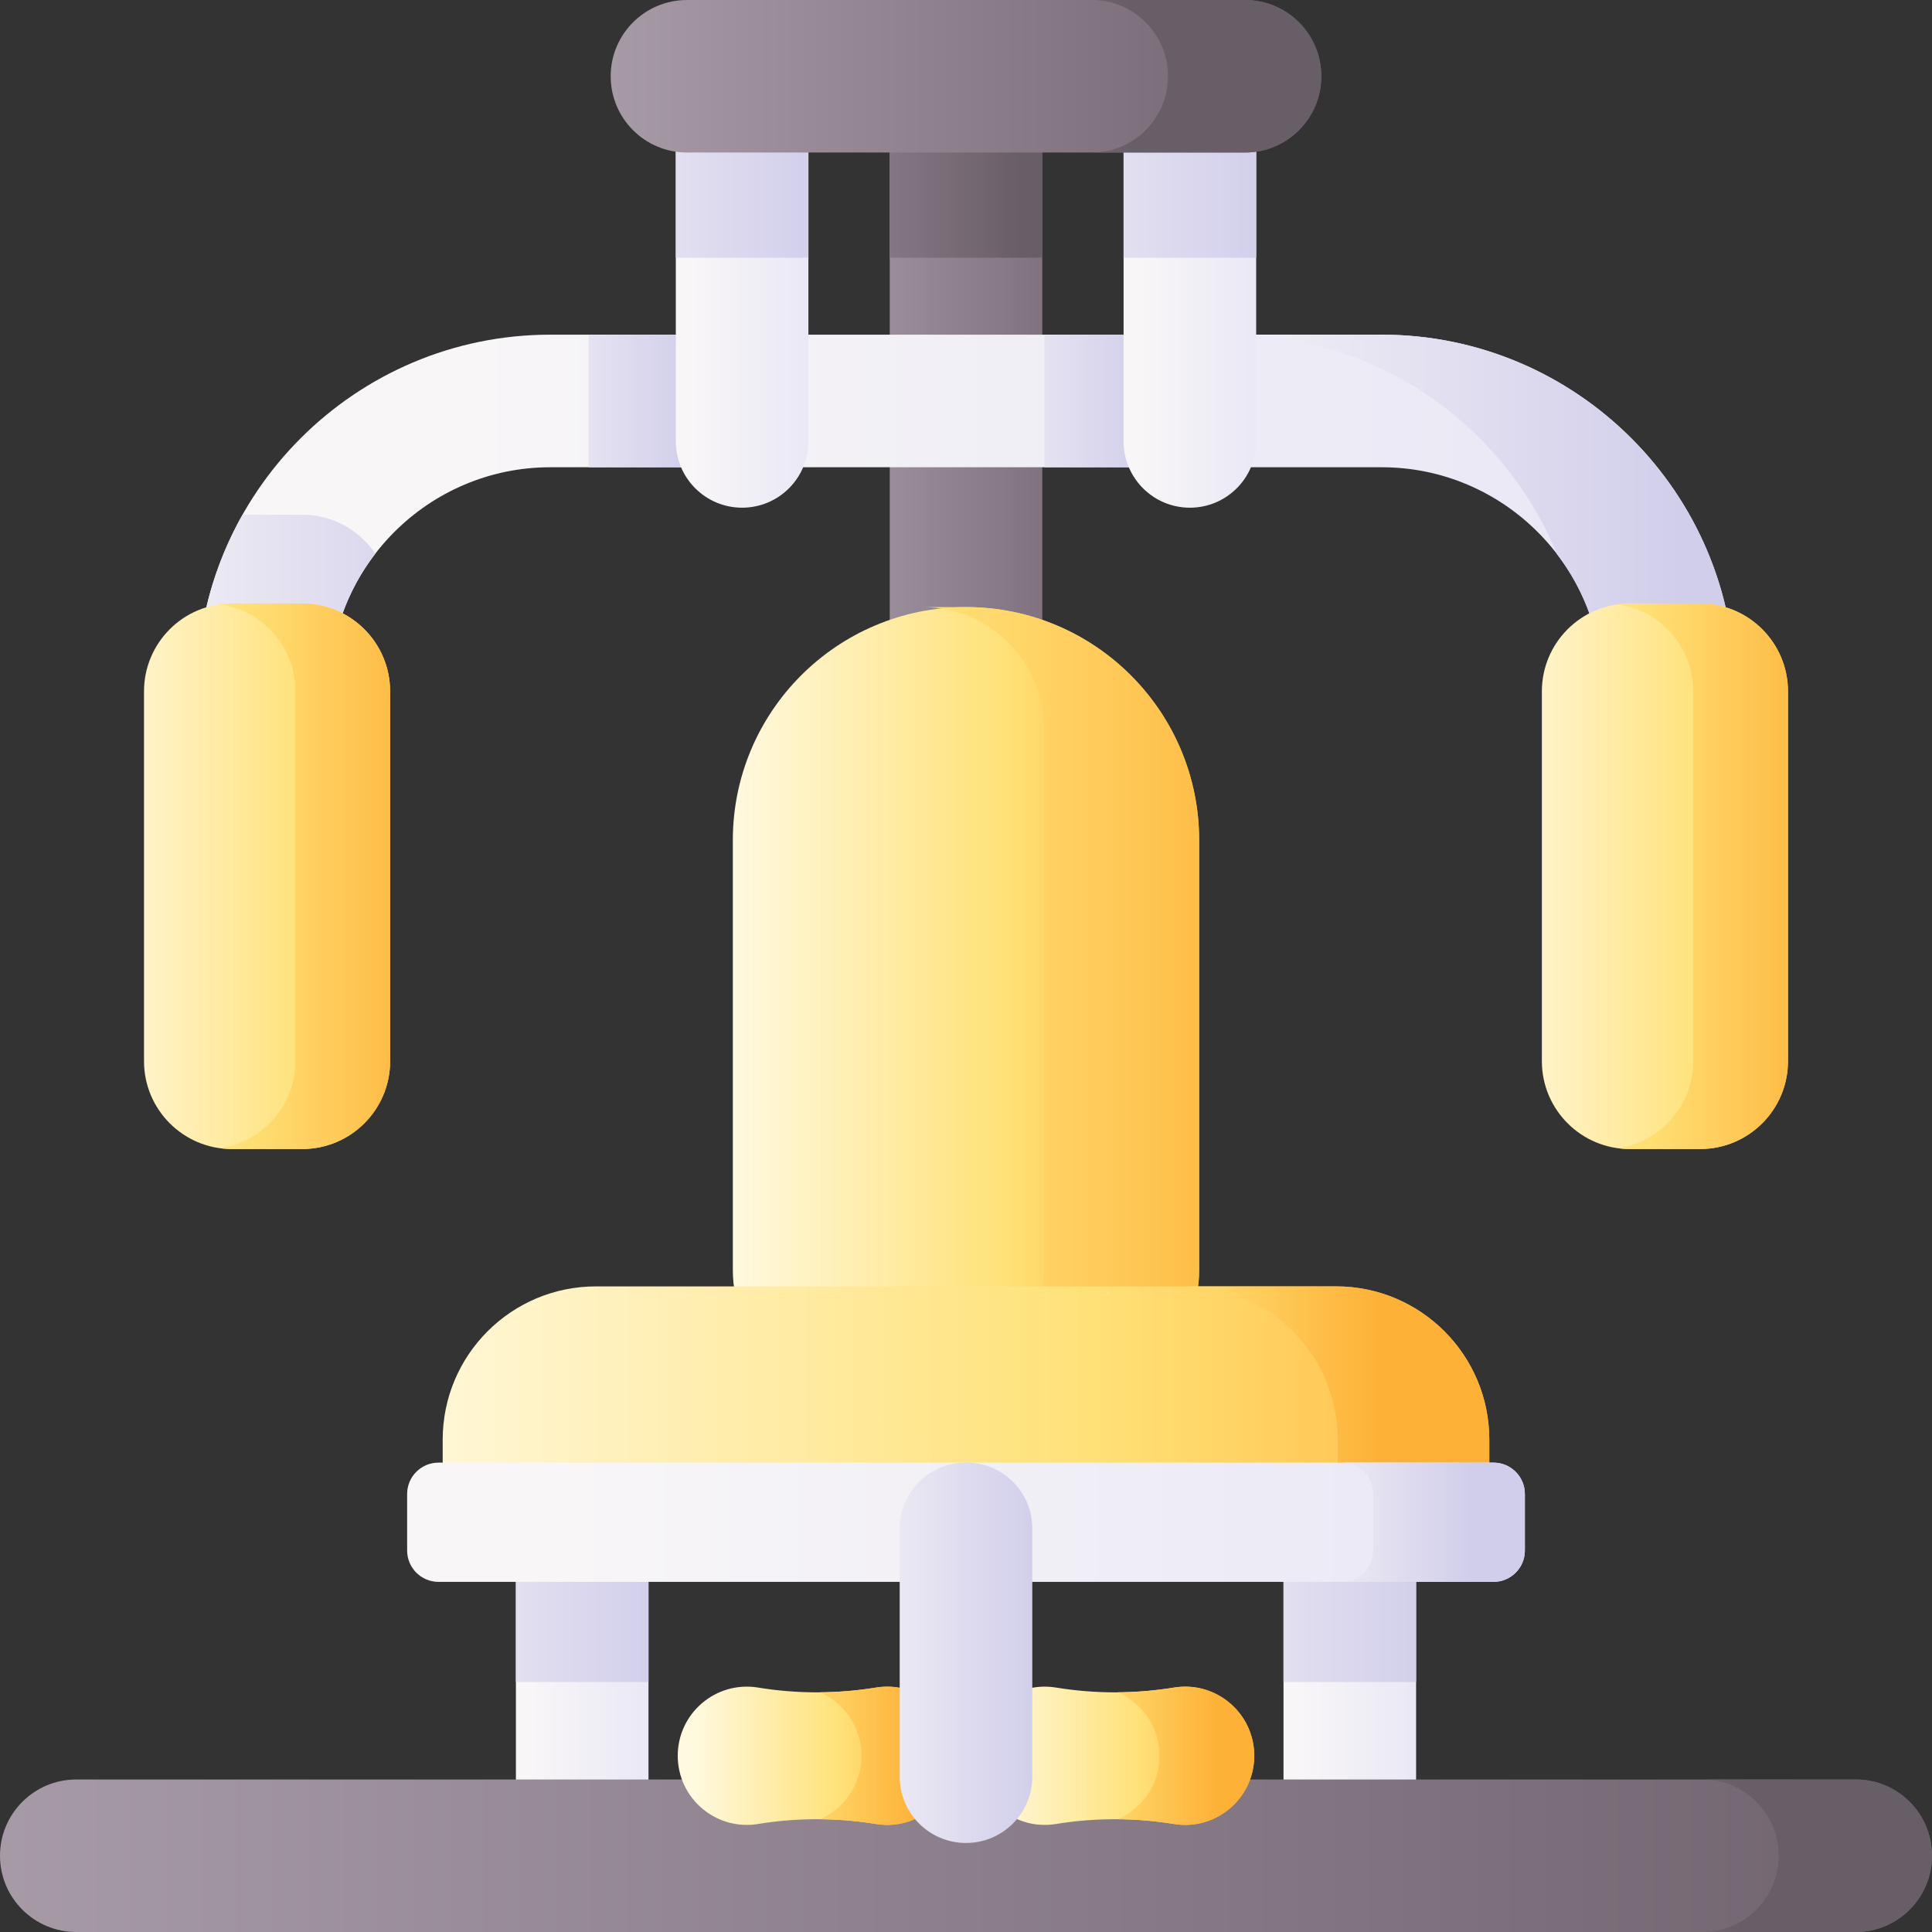 <svg id="Capa_1" enable-background="new 0 0 510 510" height="512" viewBox="0 0 510 510" width="512" xmlns="http://www.w3.org/2000/svg" xmlns:xlink="http://www.w3.org/1999/xlink"><rect x="0" y="0" width="510" height="510" fill="#333333" stroke="none"/><linearGradient id="lg1"><stop offset="0" stop-color="#a79ba7"/><stop offset=".749" stop-color="#7a6d79"/><stop offset="1" stop-color="#685e68"/></linearGradient><linearGradient id="SVGID_1_" gradientUnits="userSpaceOnUse" x1="214" x2="308.34" xlink:href="#lg1" y1="206.937" y2="206.937"/><linearGradient id="SVGID_2_" gradientUnits="userSpaceOnUse" x1="186.667" x2="269.358" xlink:href="#lg1" y1="44.165" y2="44.165"/><linearGradient id="lg2"><stop offset="0" stop-color="#fff9df"/><stop offset=".593" stop-color="#ffe177"/><stop offset="1" stop-color="#feb137"/></linearGradient><linearGradient id="SVGID_3_" gradientUnits="userSpaceOnUse" x1="193.836" x2="314.761" xlink:href="#lg2" y1="263.741" y2="263.741"/><linearGradient id="SVGID_4_" gradientUnits="userSpaceOnUse" x1="104" x2="343.41" xlink:href="#lg2" y1="263.741" y2="263.741"/><linearGradient id="lg3"><stop offset="0" stop-color="#f8f6f7"/><stop offset=".179" stop-color="#f8f6f7"/><stop offset="1" stop-color="#e7e6f5"/></linearGradient><linearGradient id="SVGID_5_" gradientUnits="userSpaceOnUse" x1="132.401" x2="176.26" xlink:href="#lg3" y1="458.158" y2="458.158"/><linearGradient id="lg4"><stop offset="0" stop-color="#f8f6f7"/><stop offset="1" stop-color="#d1ceeb"/></linearGradient><linearGradient id="SVGID_6_" gradientUnits="userSpaceOnUse" x1="85.805" x2="174.352" xlink:href="#lg4" y1="425.165" y2="425.165"/><linearGradient id="SVGID_7_" gradientUnits="userSpaceOnUse" x1="335.031" x2="378.89" xlink:href="#lg3" y1="458.158" y2="458.158"/><linearGradient id="SVGID_8_" gradientUnits="userSpaceOnUse" x1="288.436" x2="376.982" xlink:href="#lg4" y1="425.165" y2="425.165"/><linearGradient id="SVGID_9_" gradientUnits="userSpaceOnUse" x1="98" x2="419.801" xlink:href="#lg2" y1="366.574" y2="366.574"/><linearGradient id="SVGID_10_" gradientUnits="userSpaceOnUse" x1="228" x2="364.18" xlink:href="#lg2" y1="366.574" y2="366.574"/><linearGradient id="SVGID_11_" gradientUnits="userSpaceOnUse" x1="87.331" x2="431.001" xlink:href="#lg3" y1="401.835" y2="401.835"/><linearGradient id="SVGID_12_" gradientUnits="userSpaceOnUse" x1="338.5" x2="388.023" xlink:href="#lg4" y1="401.835" y2="401.835"/><linearGradient id="SVGID_13_" gradientUnits="userSpaceOnUse" x1="-7.483" x2="566.244" xlink:href="#lg1" y1="489.87" y2="489.87"/><linearGradient id="SVGID_14_" gradientUnits="userSpaceOnUse" x1="333.869" x2="459.841" xlink:href="#lg1" y1="489.87" y2="489.87"/><linearGradient id="SVGID_15_" gradientUnits="userSpaceOnUse" x1="48" x2="457.207" xlink:href="#lg3" y1="168.828" y2="168.828"/><linearGradient id="SVGID_16_" gradientUnits="userSpaceOnUse" x1="250.497" x2="302.502" xlink:href="#lg4" y1="105.844" y2="105.844"/><linearGradient id="SVGID_17_" gradientUnits="userSpaceOnUse" x1="130.197" x2="182.201" xlink:href="#lg4" y1="105.844" y2="105.844"/><linearGradient id="SVGID_18_" gradientUnits="userSpaceOnUse" x1="21" x2="126.948" xlink:href="#lg4" y1="192.597" y2="192.597"/><linearGradient id="SVGID_19_" gradientUnits="userSpaceOnUse" x1="301" x2="444.032" xlink:href="#lg4" y1="168.828" y2="168.828"/><linearGradient id="SVGID_20_" gradientUnits="userSpaceOnUse" x1="26.015" x2="119.278" xlink:href="#lg2" y1="231.312" y2="231.312"/><linearGradient id="SVGID_21_" gradientUnits="userSpaceOnUse" x1="-13.985" x2="116.663" xlink:href="#lg2" y1="231.312" y2="231.312"/><linearGradient id="SVGID_22_" gradientUnits="userSpaceOnUse" x1="395.015" x2="488.278" xlink:href="#lg2" y1="231.312" y2="231.312"/><linearGradient id="SVGID_23_" gradientUnits="userSpaceOnUse" x1="355.015" x2="485.663" xlink:href="#lg2" y1="231.312" y2="231.312"/><linearGradient id="SVGID_24_" gradientUnits="userSpaceOnUse" x1="174.617" x2="218.475" xlink:href="#lg3" y1="82.008" y2="82.008"/><linearGradient id="SVGID_25_" gradientUnits="userSpaceOnUse" x1="128.021" x2="216.567" xlink:href="#lg4" y1="49.015" y2="49.015"/><linearGradient id="SVGID_26_" gradientUnits="userSpaceOnUse" x1="292.816" x2="336.675" xlink:href="#lg3" y1="82.008" y2="82.008"/><linearGradient id="SVGID_27_" gradientUnits="userSpaceOnUse" x1="246.22" x2="334.767" xlink:href="#lg4" y1="49.015" y2="49.015"/><linearGradient id="SVGID_28_" gradientUnits="userSpaceOnUse" x1="158.453" x2="369.482" xlink:href="#lg1" y1="20.13" y2="20.13"/><linearGradient id="SVGID_29_" gradientUnits="userSpaceOnUse" x1="172.663" x2="298.635" xlink:href="#lg1" y1="20.13" y2="20.13"/><linearGradient id="SVGID_30_" gradientUnits="userSpaceOnUse" x1="261.8" x2="327.255" xlink:href="#lg2" y1="463.48" y2="463.48"/><linearGradient id="SVGID_31_" gradientUnits="userSpaceOnUse" x1="236.466" x2="321.575" xlink:href="#lg2" y1="463.483" y2="463.483"/><linearGradient id="SVGID_32_" gradientUnits="userSpaceOnUse" x1="183.133" x2="248.589" xlink:href="#lg2" y1="463.48" y2="463.48"/><linearGradient id="SVGID_33_" gradientUnits="userSpaceOnUse" x1="157.8" x2="242.909" xlink:href="#lg2" y1="463.483" y2="463.483"/><linearGradient id="SVGID_34_" gradientUnits="userSpaceOnUse" x1="218.5" x2="273.502" xlink:href="#lg4" y1="436.299" y2="436.299"/><g><path d="m255 20.301c-11.118 0-20.13 9.013-20.13 20.13v333.012c0 11.118 9.013 20.13 20.13 20.13s20.13-9.013 20.13-20.13v-333.012c0-11.117-9.012-20.13-20.13-20.13z" fill="url(#SVGID_1_)"/><path d="m275.13 40.43v27.6h-40.26v-27.6c0-3.82 1.06-7.39 2.9-10.43 3.54-5.82 9.93-9.7 17.23-9.7s13.69 3.88 17.23 9.7c1.84 3.04 2.9 6.61 2.9 10.43z" fill="url(#SVGID_2_)"/><g><path d="m284.628 367.222h-59.257c-17.63 0-31.923-14.292-31.923-31.923v-113.489c0-33.994 27.557-61.551 61.551-61.551 33.994 0 61.551 27.557 61.551 61.551v113.489c.001 17.631-14.291 31.923-31.922 31.923z" fill="url(#SVGID_3_)"/><path d="m255 160.259h-11.396c17.63 0 31.923 14.292 31.923 31.923v143.117c0 17.63-14.292 31.923-31.923 31.923h41.025c17.63 0 31.923-14.292 31.923-31.923v-113.489c-.001-33.993-27.558-61.551-61.552-61.551z" fill="url(#SVGID_4_)"/></g><g><g><g><path d="m136.185 406.316h35v103.684h-35z" fill="url(#SVGID_5_)"/><path d="m136.185 406.318h35v37.694h-35z" fill="url(#SVGID_6_)"/></g><g><path d="m338.815 406.316h35v103.684h-35z" fill="url(#SVGID_7_)"/><path d="m338.815 406.318h35v37.694h-35z" fill="url(#SVGID_8_)"/></g></g><path d="m393.14 393.573h-276.28v-13.536c0-22.348 18.117-40.464 40.464-40.464h195.351c22.348 0 40.464 18.117 40.464 40.464v13.536z" fill="url(#SVGID_9_)"/><path d="m352.675 339.573h-40.02c22.348 0 40.464 18.117 40.464 40.464v13.536h40.02v-13.536c.001-22.347-18.116-40.464-40.464-40.464z" fill="url(#SVGID_10_)"/><path d="m394.254 417.573h-278.508c-4.569 0-8.273-3.704-8.273-8.273v-14.93c0-4.569 3.704-8.273 8.273-8.273h278.508c4.569 0 8.273 3.704 8.273 8.273v14.93c0 4.569-3.704 8.273-8.273 8.273z" fill="url(#SVGID_11_)"/><path d="m394.254 386.097h-40.02c4.569 0 8.273 3.704 8.273 8.273v14.93c0 4.569-3.704 8.273-8.273 8.273h40.02c4.569 0 8.273-3.704 8.273-8.273v-14.93c0-4.569-3.704-8.273-8.273-8.273z" fill="url(#SVGID_12_)"/></g><g><path d="m489.87 510h-469.74c-11.117 0-20.13-9.013-20.13-20.13 0-11.118 9.013-20.13 20.13-20.13h469.74c11.118 0 20.13 9.013 20.13 20.13 0 11.117-9.013 20.13-20.13 20.13z" fill="url(#SVGID_13_)"/><path d="m489.87 469.739h-40.469c11.118 0 20.13 9.013 20.13 20.13 0 11.118-9.013 20.13-20.13 20.13h40.469c11.118 0 20.13-9.013 20.13-20.13 0-11.117-9.013-20.13-20.13-20.13z" fill="url(#SVGID_14_)"/></g><path d="m457.984 249.312h-35v-67.705c0-32.126-26.137-58.264-58.264-58.264h-219.44c-32.127 0-58.264 26.137-58.264 58.264v67.705h-35v-67.705c0-51.426 41.838-93.264 93.264-93.264h219.44c51.426 0 93.264 41.838 93.264 93.264z" fill="url(#SVGID_15_)"/><path d="m275.69 88.344h25.011v35h-25.011z" fill="url(#SVGID_16_)"/><path d="m155.389 88.344h25.011v35h-25.011z" fill="url(#SVGID_17_)"/><path d="m99.07 146.172c-7.56 9.82-12.05 22.12-12.05 35.44v67.7h-35v-67.7c0-16.61 4.36-32.21 12-45.73h15.77c8.04 0 15.12 4.08 19.28 10.29z" fill="url(#SVGID_18_)"/><path d="m364.72 88.344h-40.02c38.927 0 72.355 23.976 86.307 57.934 7.505 9.809 11.977 22.054 11.977 35.33v67.705h35v-67.705c0-51.426-41.838-93.264-93.264-93.264z" fill="url(#SVGID_19_)"/><g><g><path d="m79.794 303.312h-18.588c-12.808 0-23.191-10.383-23.191-23.191v-97.617c0-12.808 10.383-23.191 23.191-23.191h18.587c12.808 0 23.191 10.383 23.191 23.191v97.617c.001 12.808-10.382 23.191-23.19 23.191z" fill="url(#SVGID_20_)"/><path d="m79.794 159.312h-18.588c-1.09 0-2.161.081-3.212.227 11.287 1.565 19.979 11.247 19.979 22.965v97.617c0 11.718-8.692 21.4-19.979 22.965 1.05.146 2.121.227 3.212.227h18.587c12.808 0 23.191-10.383 23.191-23.191v-97.617c.001-12.81-10.382-23.193-23.19-23.193z" fill="url(#SVGID_21_)"/></g><g><path d="m448.794 303.312h-18.587c-12.808 0-23.191-10.383-23.191-23.191v-97.617c0-12.808 10.383-23.191 23.191-23.191h18.587c12.808 0 23.191 10.383 23.191 23.191v97.617c0 12.808-10.383 23.191-23.191 23.191z" fill="url(#SVGID_22_)"/><path d="m448.794 159.312h-18.587c-1.09 0-2.161.081-3.212.227 11.287 1.565 19.979 11.247 19.979 22.965v97.617c0 11.718-8.692 21.4-19.979 22.965 1.05.146 2.121.227 3.212.227h18.587c12.808 0 23.191-10.383 23.191-23.191v-97.617c0-12.81-10.383-23.193-23.191-23.193z" fill="url(#SVGID_23_)"/></g></g><g><g><path d="m213.4 116.518v-86.52h-35v86.52c0 9.665 7.835 17.5 17.5 17.5 9.665 0 17.5-7.835 17.5-17.5z" fill="url(#SVGID_24_)"/><path d="m178.4 30h35v38.03h-35z" fill="url(#SVGID_25_)"/></g><g><path d="m331.6 116.518v-86.52h-35v86.52c0 9.665 7.835 17.5 17.5 17.5 9.665 0 17.5-7.835 17.5-17.5z" fill="url(#SVGID_26_)"/><path d="m296.6 30h35v38.03h-35z" fill="url(#SVGID_27_)"/></g></g><g><path d="m328.664 40.261h-147.328c-11.118 0-20.13-9.013-20.13-20.13 0-11.118 9.013-20.13 20.13-20.13h147.328c11.118 0 20.13 9.013 20.13 20.13 0 11.117-9.012 20.13-20.13 20.13z" fill="url(#SVGID_28_)"/><path d="m328.664 0h-40.469c11.118 0 20.13 9.013 20.13 20.13 0 11.118-9.013 20.13-20.13 20.13h40.469c11.118 0 20.13-9.013 20.13-20.13 0-11.117-9.012-20.13-20.13-20.13z" fill="url(#SVGID_29_)"/></g><g><g><path d="m309.902 445.472c-10.312 1.684-20.828 1.684-31.14 0-11.104-1.813-21.188 6.757-21.188 18.008 0 11.251 10.084 19.822 21.188 18.008 10.312-1.684 20.828-1.684 31.14 0 11.104 1.813 21.188-6.757 21.188-18.008 0-11.251-10.084-19.822-21.188-18.008z" fill="url(#SVGID_30_)"/><path d="m331.093 463.483c0 10.24-8.35 18.25-18.22 18.25-.98 0-1.97-.08-2.97-.24-4.9-.81-9.86-1.23-14.82-1.26 6.4-2.78 11-9.15 11-16.75s-4.61-13.98-11.02-16.76c4.97-.03 9.93-.45 14.84-1.25 1-.16 1.99-.24 2.97-.24 9.87 0 18.22 8.01 18.22 18.25z" fill="url(#SVGID_31_)"/></g><g><path d="m231.235 445.472c-10.312 1.684-20.828 1.684-31.14 0-11.104-1.813-21.188 6.757-21.188 18.008 0 11.251 10.084 19.822 21.188 18.008 10.312-1.684 20.828-1.684 31.14 0 11.104 1.813 21.188-6.757 21.188-18.008 0-11.251-10.083-19.822-21.188-18.008z" fill="url(#SVGID_32_)"/><path d="m252.426 463.483c0 10.24-8.35 18.25-18.22 18.25-.98 0-1.97-.08-2.97-.24-4.9-.81-9.86-1.23-14.82-1.26 6.4-2.78 11-9.15 11-16.75s-4.61-13.98-11.02-16.76c4.97-.03 9.93-.45 14.84-1.25 1-.16 1.99-.24 2.97-.24 9.87 0 18.22 8.01 18.22 18.25z" fill="url(#SVGID_33_)"/></g></g><path d="m272.5 469v-65.536c0-9.592-7.776-17.368-17.368-17.368h-.265c-9.592 0-17.368 7.776-17.368 17.368v65.536c0 9.665 7.835 17.5 17.5 17.5 9.666 0 17.501-7.835 17.501-17.5z" fill="url(#SVGID_34_)"/></g></svg>